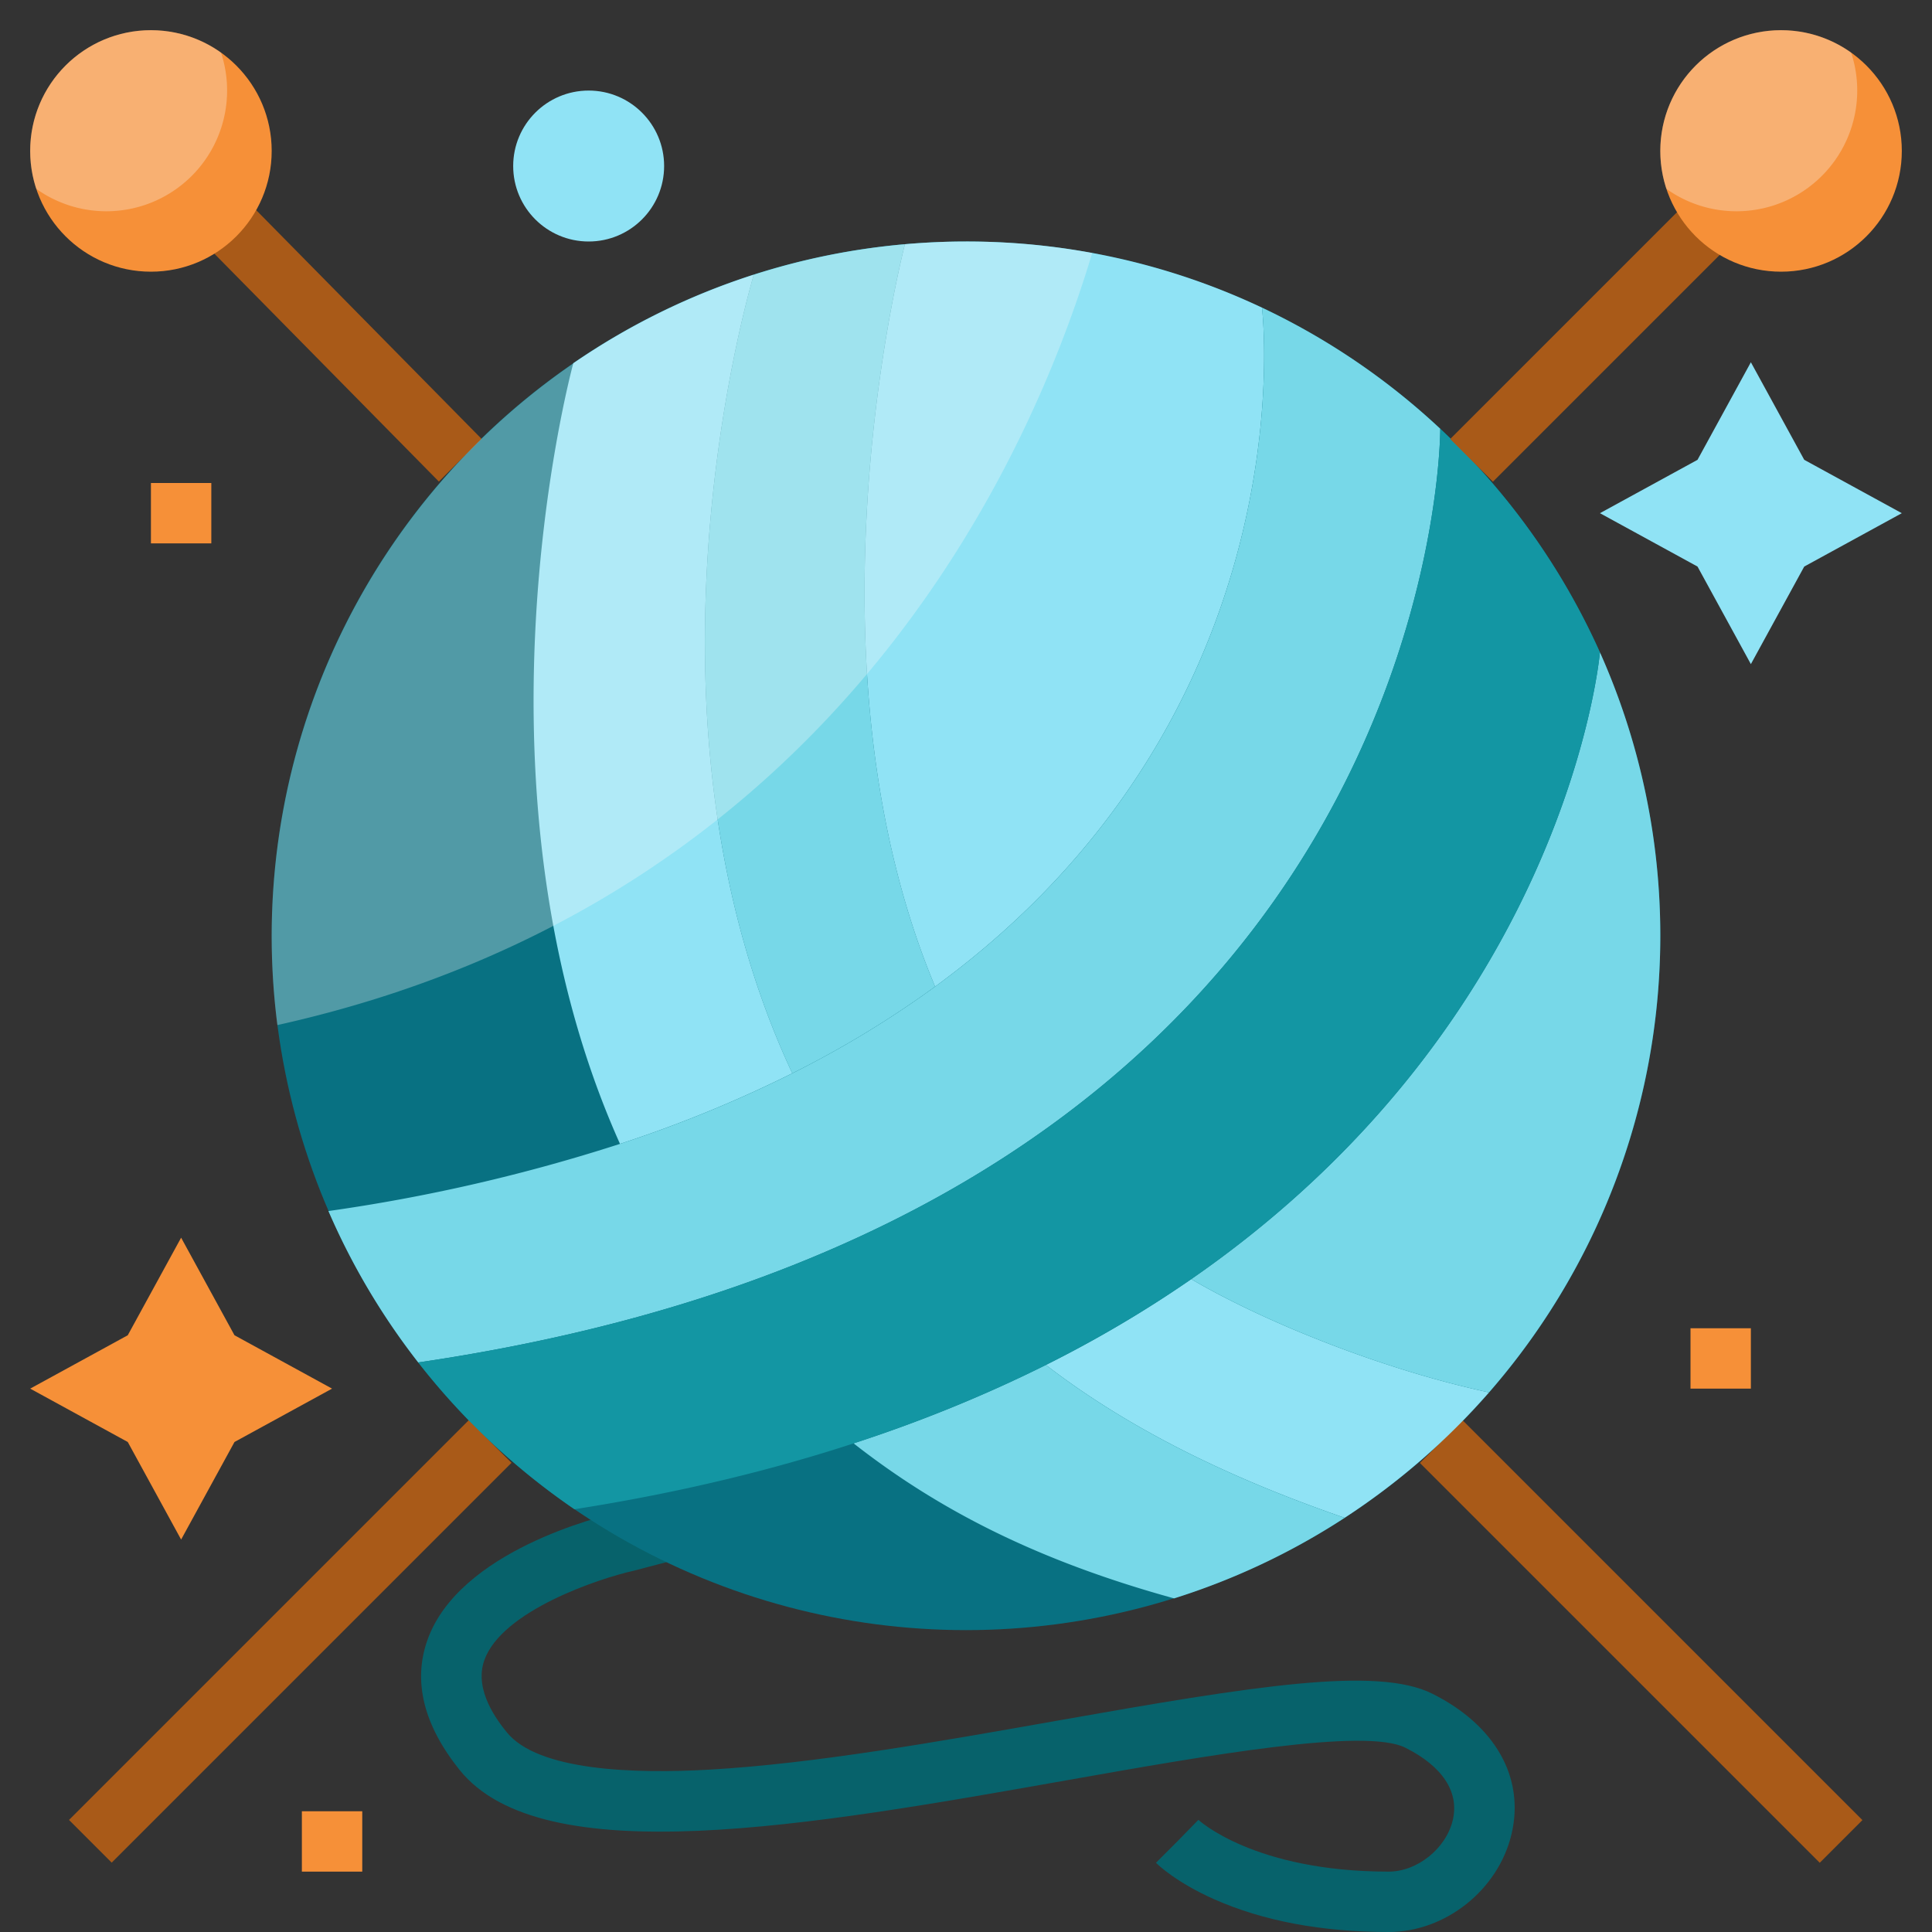 <svg id="Layer_1" height="512" width="512" xmlns="http://www.w3.org/2000/svg" data-name="Layer 1"><rect width="100%" height="100%" fill="#333333" stroke="none"/><path d="M368 512c-17.715 0-33.275-2.924-46.249-8.689-10.066-4.475-14.891-9.137-15.408-9.653L312 488l5.589-5.724C317.732 482.413 332.41 496 368 496c7.6 0 15.227-6.122 17-13.648 1.758-7.443-2.711-14.261-12.581-19.2-10.68-5.343-52.508 2.057-89.409 8.585-68.51 12.121-139.341 24.652-161.257-2.737-9.491-11.864-12.353-23.411-8.5-34.321 8.343-23.659 45.824-32.826 50.84-33.953l32.254-8.462 4.061 15.477-32.4 8.5c-.1.026-.2.05-.3.072-8.734 1.953-34.732 10.5-39.372 23.7-2.833 8.059 3.751 16.288 5.914 18.992 8.246 10.31 33.811 11.109 53.8 9.966 27.762-1.588 60.508-7.381 92.176-12.983 52.04-9.207 84.677-14.478 99.353-7.14 16.676 8.338 24.524 22.238 21 37.184C397.08 500.834 383.075 512 368 512z" fill="#07626b"/><circle cx="256" cy="248" fill="#087182" r="184"/><path d="M40 128h16v16H40zm40 352h16v16H80zm368-128h16v16h-16z" fill="#f69038"/><circle cx="156" cy="44" fill="#90e3f5" r="20"/><path d="M478.142 121.858L504 136l-25.858 14.142L464 176l-14.142-25.858L424 136l25.858-14.142L464 96z" fill="#90e3f5"/><path d="M62.142 353.858L88 368l-25.858 14.142L48 408l-14.142-25.858L8 368l25.858-14.142L48 328z" fill="#f69038"/><path d="M2.055 427.02h149.847v16.001H2.055z" fill="#a95a18" transform="rotate(-45 76.905 435.068)"/><path d="M427.02 360.097h16.001v149.847H427.02z" fill="#a95a18" transform="rotate(-45 434.974 435.134)"/><path d="M209.963 284.44a267.151 267.151 0 0037.849-22.98c-35.14-83.745-10.4-187.186-8-196.743a183.148 183.148 0 00-40.043 8.046c-2.95 10.103-33.107 118.959 10.194 211.677z" fill="#77d8e8"/><path d="M247.813 261.46c99.721-72.906 86.643-179.76 86.621-179.94A183.272 183.272 0 00256 64c-5.455 0-10.85.251-16.184.717-2.408 9.557-27.144 112.998 7.997 196.743zm-83.508 41.677a334.649 334.649 0 0045.658-18.7c-43.3-92.719-13.144-201.574-10.19-211.677a183.277 183.277 0 00-47.84 23.487c-1.514 5.674-29.433 113.605 12.372 206.89z" fill="#90e3f5"/><path d="M381.682 113.629a184.315 184.315 0 00-47.249-32.109c.022.18 13.1 107.035-86.621 179.94v.006a267.379 267.379 0 01-37.85 22.979 334.887 334.887 0 01-45.659 18.695v.006-.006a461.713 461.713 0 01-77.268 17.8 183.882 183.882 0 0023.8 40.125c271.76-39.965 270.849-247.074 270.847-247.436z" fill="#77d8e8"/><path d="M277.172 361.725c21.143 16.282 47.221 29.493 79.177 40.513A184.929 184.929 0 00394.612 369c-27.721-5.94-59.092-18.394-78.923-30.02a314.977 314.977 0 01-38.517 22.745z" fill="#90e3f5"/><path d="M424 172.858s-8.309 96.874-108.311 166.122c19.831 11.626 51.2 24.08 78.923 30.02A184.149 184.149 0 00424 172.858zM277.172 361.725A372.145 372.145 0 01226.2 382.5c22.718 17.793 48.972 31.163 84.952 41.09a183.167 183.167 0 0045.2-21.349c-31.959-11.023-58.037-24.234-79.18-40.516z" fill="#77d8e8"/><path d="M276.3 361.066c.285.222.582.438.869.659C413.681 293.46 424 172.86 424 172.86a184.436 184.436 0 00-42.318-59.231c0 .363.913 207.471-270.846 247.437a185.023 185.023 0 0041.4 38.9c50.379-7.895 91.451-21.492 124.935-38.236-.286-.23-.582-.441-.871-.664z" fill="#1396a3"/><path d="M376.579 81.465h91.911v16.001h-91.911z" fill="#a95a18" transform="rotate(-45 422.55 89.55)"/><path d="M116.304 127.618L51.313 61.657l11.314-11.314 64.991 65.961z" fill="#a95a18"/><path d="M289.442 67.041A184.127 184.127 0 0073.509 271.654C221.7 238.684 273.336 120.78 289.442 67.041z" fill="#fafcfc" opacity=".3"/><circle cx="472" cy="40" fill="#f69038" r="32"/><path d="M440 40a31.947 31.947 0 001.62 10.052 32 32 0 0048.951-36.1A31.991 31.991 0 00440 40z" fill="#fafcfc" opacity=".3"/><circle cx="40" cy="40" fill="#f69038" r="32"/><path d="M8 40a31.947 31.947 0 001.62 10.052 32 32 0 0048.951-36.1A31.991 31.991 0 008 40z" fill="#fafcfc" opacity=".3"/></svg>